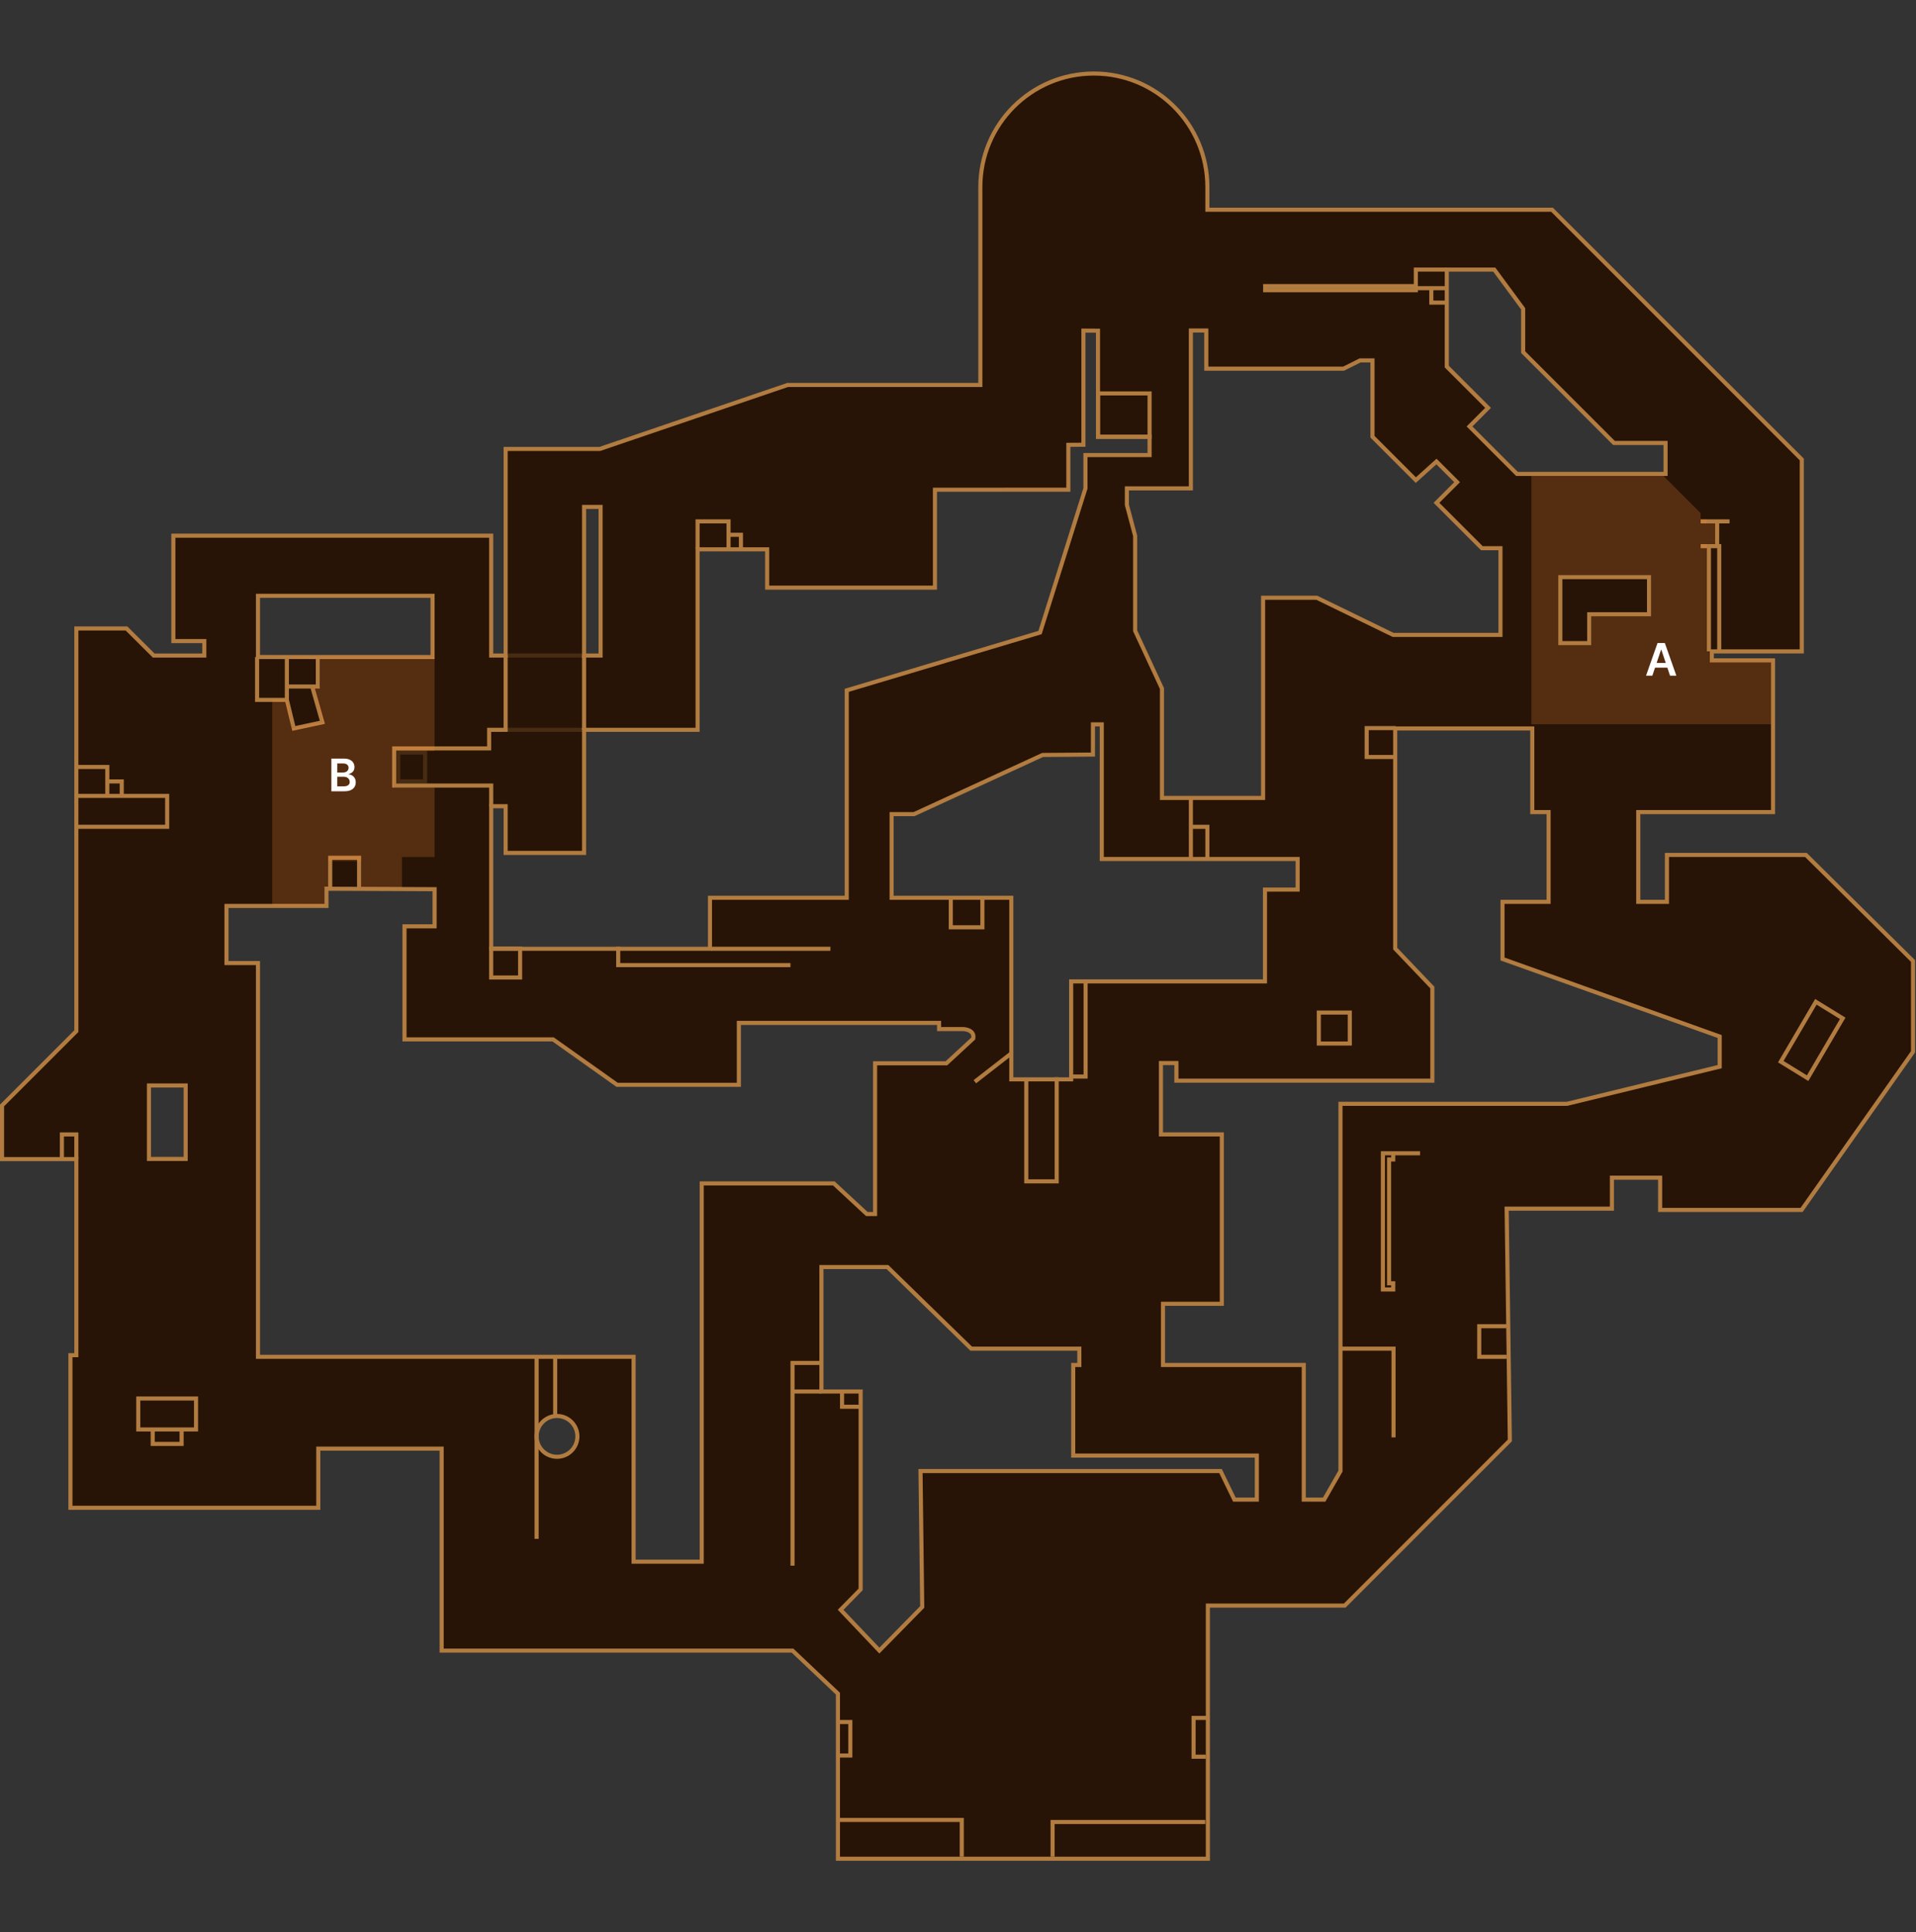 <svg width="469" height="473" viewBox="0 0 469 473" fill="none" xmlns="http://www.w3.org/2000/svg">
<rect x="0" y="0" width="469" height="473" fill="#333333" stroke="none"/>
<path fill-rule="evenodd" clip-rule="evenodd" d="M108.109 404.058V354.615L77.911 354.615V369.098H17.241V331.735L18.688 331.735V283.74H0.5V270.605L18.688 252.417V160.469V153.845H30.965L37.617 160.469H50.011V156.932H42.432V131.129H120.235V160.469H123.771V109.895H146.833L192.807 94.233H239.969V45.786C239.969 30.44 252.41 18 267.756 18C283.102 18 295.542 30.44 295.542 45.786V51.344H379.912L441.042 112.474V159.459L419.021 159.459V161.654H434.004V198.793H401.013V220.768H408.034V209.281L442.053 209.281L468.277 235.251V257.469L440.996 296.182H406.366V288.287L394.563 288.287V295.865H368.797L369.578 352.617L329.161 393.034H295.662V455H205.11V414.589L193.995 404.058H108.109ZM364.25 99.844L359.704 104.391L371.323 116.011H407.698V108.432H395.068L372.839 86.203V75.594L365.766 65.995H354.146V89.74L364.25 99.844ZM284.675 334.138V319.155H299.079V277.703H284.175V260.223H287.964V264.542H350.61V241.744L341.516 232.209V178.317H375.071V198.793H379.067V220.768H367.787V234.752L420.947 253.73V261.112L383.562 270.211H328.125V360.109L324.13 367.101H319.135V334.138H284.675ZM284.427 183.709V195.328H309.183V146.323H322.318L341.011 155.417H367.282V134.198H362.735L351.62 123.083L356.672 118.031L351.62 112.979L346.568 117.526L335.959 106.917V88.224H332.928L328.886 90.245H295.28V80.904H291.5V119.547H275.839V123.589L277.86 131.167V154.406L284.427 168.552V183.709ZM205.765 394.07L215.254 404.058L225.742 393.37L225.325 360.109H298.763L302.155 367.101H307.649V356.318H262.703V334.138H264.198V330.143H237.729L217.235 310.166H201.068V340.631H210.667V389.075L205.765 394.07ZM218.251 219.769V199.293H223.745L255.209 184.809L267.532 184.713V177.318H269.692V210.28H317.637V217.771H309.646V240.246H262.201V264.218H247.547V219.769H218.251ZM142.969 124.094H147.011V160.469H142.969V124.094ZM63.146 145.854V160.837H105.879V145.854H63.146ZM120.235 197.349V232.255H173.787V219.769H207.263V168.989L254.582 154.843L265.697 119.547V111.393H281.396V106.917H268.766V80.955L265.197 80.928V108.869L261.511 108.894V119.881L228.855 119.883V143.856H187.786V134.476H170.755V178.656H142.969V208.782H123.771V197.349H120.235ZM63.146 240.797V244.839V269.089V332.141H155.094V382.289H171.766V289.689H204.099L212.183 297.181H214.203V260.292H231.66L238.228 254.23C238.526 252.69 237.28 252.059 235.927 251.912H229.865V250.396H180.86V265.552H165.703H151.052L135.391 254.438H99.016V226.761H106.379V217.667L79.909 217.558V221.767H55.437V235.751H63.146V240.797ZM36.459 265.717H45.449V283.696H36.459V265.717ZM141.339 351.618C141.339 354.377 139.103 356.613 136.345 356.613C133.586 356.613 131.35 354.377 131.35 351.618C131.35 348.86 133.586 346.624 136.345 346.624C139.103 346.624 141.339 348.86 141.339 351.618Z" fill="#271406"/>
<path d="M295.042 45.786C295.042 30.716 282.826 18.5 267.756 18.5C252.686 18.5 240.469 30.716 240.469 45.786V94.733H192.891L146.994 110.368L146.915 110.395H124.271V160.969H119.734V131.629H42.933V156.433H50.511V160.969H37.41L37.264 160.823L30.759 154.345H19.188V252.624L1 270.812V283.24H19.188V332.234H17.741V368.599H77.411V354.115H108.609V403.559H194.194L205.453 414.227L205.609 414.374V454.5H295.162V392.534H328.954L369.075 352.412L368.298 295.872L368.29 295.365H394.063V287.787H406.866V295.682H440.736L467.777 257.309V235.459L441.847 209.781H408.534V221.268H400.513V198.293H433.504V162.154H418.521V158.959H440.542V112.681L379.705 51.844H295.042V45.786ZM217.438 309.666L237.931 329.643H264.698V334.639H263.203V355.818H308.148V367.601H301.842L298.45 360.608H225.831L226.242 393.364L226.245 393.572L215.248 404.778L214.892 404.402L205.07 394.064L210.167 388.871V341.131H200.568V309.666H217.438ZM201.568 340.131H211.167V389.279L206.46 394.075L215.26 403.338L225.239 393.169L224.819 359.608H299.076L302.468 366.601H307.148V356.818H262.203V333.639H263.698V330.643H237.525L217.032 310.666H201.568V340.131ZM106.381 217.167L106.879 217.17V227.261H99.516V253.938H135.55L151.213 265.053H180.359V249.896H230.365V251.412H235.955L235.981 251.415C236.701 251.494 237.465 251.705 238.017 252.164C238.606 252.654 238.901 253.383 238.719 254.324L238.688 254.485L238.567 254.597L231.999 260.659L231.855 260.792H214.703V297.681H211.986L211.843 297.547L203.904 290.189H172.266V382.789H154.594V332.641H62.645V236.251H54.938V221.267H79.409V217.056L106.381 217.167ZM375.571 177.816V198.293H379.566V221.268H368.287V234.399L421.115 253.26L421.447 253.378V261.505L383.68 270.697L383.622 270.712H328.625V360.241L328.56 360.356L324.563 367.349L324.42 367.601H318.636V334.639H284.175V318.655H298.578V278.203H283.676V259.723H288.464V264.042H350.11V241.944L341.017 232.409V177.816H375.571ZM342.017 232.008L350.972 241.399L351.11 241.544V265.042H287.464V260.723H284.676V277.203H299.578V319.655H285.175V333.639H319.636V366.601H323.839L327.625 359.976V269.712H383.5L420.447 260.719V254.082L367.287 235.104V220.268H378.566V199.293H374.571V178.816H342.017V232.008ZM140.839 351.618C140.839 349.136 138.827 347.124 136.345 347.124C133.863 347.124 131.851 349.136 131.851 351.618C131.851 354.1 133.863 356.112 136.345 356.112C138.827 356.112 140.839 354.1 140.839 351.618ZM45.948 265.217V284.196H35.959V265.217H45.948ZM36.959 283.196H44.948V266.217H36.959V283.196ZM270.192 176.817V209.78H318.137V218.271H310.146V240.746H262.7V264.719H247.047V220.27H217.751V198.793H223.635L255.097 184.31H255.205L267.031 184.216V176.817H270.192ZM268.031 185.209L255.319 185.309L223.854 199.793H218.751V219.27H248.047V263.719H261.7V239.746H309.146V217.271H317.137V210.78H269.192V177.817H268.031V185.209ZM269.266 80.459V106.417H281.896V111.894H266.196V119.624L266.174 119.697L255.059 154.993L254.979 155.246L207.764 169.361V220.27H174.287V232.755H119.734V196.85H124.271V208.281H142.469V178.156H170.256V133.976H188.286V143.356H228.354V119.384L261.011 119.381V108.397L261.508 108.394L264.697 108.372V80.424L269.266 80.459ZM265.697 109.366L262.011 109.39V120.381L229.354 120.383V144.356H187.286V134.976H171.256V179.156H143.469V209.281H123.271V197.85H120.734V231.755H173.287V219.27H206.764V168.617L207.12 168.51L254.185 154.439L265.196 119.471V110.894H280.896V107.417H268.266V81.451L265.697 81.431V109.366ZM295.78 80.404V89.745H328.768L332.81 87.724H336.459V106.71L346.586 116.837L351.639 112.29L351.974 112.626L357.38 118.031L352.327 123.083L362.942 133.698H367.782V155.917H340.896L340.792 155.866L322.204 146.823H309.683V195.828H283.928V168.663L277.406 154.617L277.359 154.517V131.229L275.355 123.718L275.339 123.654V119.047H291V80.404H295.78ZM106.38 145.354V161.337H62.645V145.354H106.38ZM147.511 123.594V160.969H142.469V123.594H147.511ZM63.645 160.337H105.38V146.354H63.645V160.337ZM143.469 159.969H146.511V124.594H143.469V159.969ZM366.019 65.495L366.169 65.698L373.339 75.43V85.996L395.275 107.933H408.198V116.511H371.116L358.996 104.391L363.543 99.843L353.793 90.093L353.646 89.947V65.495H366.019ZM354.646 89.532L364.958 99.844L360.41 104.391L371.53 115.511H407.198V108.933H394.861L372.339 86.41V75.758L365.514 66.495H354.646V89.532ZM141.839 351.618C141.839 354.653 139.379 357.112 136.345 357.112C133.31 357.112 130.851 354.653 130.851 351.618C130.851 348.584 133.31 346.124 136.345 346.124C139.379 346.124 141.839 348.584 141.839 351.618ZM63.645 331.641H155.594V381.789H171.266V289.189H204.295L204.439 289.322L212.379 296.681H213.703V259.792H231.465L237.758 253.982C237.818 253.474 237.648 253.158 237.377 252.933C237.046 252.658 236.518 252.483 235.896 252.412H229.365V250.896H181.359V266.053H150.893L150.763 265.96L135.23 254.938H98.516V226.261H105.879V218.164L80.409 218.06V222.267H55.938V235.251H63.645V331.641ZM284.928 194.828H308.683V145.823H322.434L322.537 145.873L341.127 154.917H366.782V134.698H362.527L351.267 123.438L350.913 123.083L355.965 118.031L351.602 113.668L346.55 118.215L335.459 107.124V88.724H333.046L329.004 90.745H294.78V81.404H292V120.047H276.339V123.521L278.343 131.038L278.359 131.102V154.295L284.881 168.342L284.928 168.441V194.828ZM296.042 50.844H380.119L441.542 112.267V159.959H419.521V161.154H434.504V199.293H401.513V220.268H407.534V208.781H442.259L442.404 208.926L468.629 234.896L468.777 235.043V257.628L468.686 257.757L441.255 296.682H405.866V288.787H395.063V296.365H369.304L370.081 352.821L329.368 393.534H296.162V455.5H204.609V414.804L193.797 404.559H107.609V355.115H78.411V369.599H16.741V331.234H18.188V284.24H0V270.397L18.188 252.21V153.345H31.172L31.318 153.49L37.823 159.969H49.511V157.433H41.933V130.629H120.734V159.969H123.271V109.395H146.751L192.646 93.76L192.724 93.733H239.469V45.786C239.469 30.164 252.134 17.5 267.756 17.5C283.378 17.5 296.042 30.164 296.042 45.786V50.844Z" fill="#B27C40"/>
<path d="M124.271 160.469V179.157H120.229V183.704H96.99V191.797H120.735V197.349H119.735V192.797H95.99V182.704H119.229V178.157H123.271V160.469H124.271ZM143.469 160.469V178.657H142.469V160.469H143.469ZM178.833 127.13V130.415H181.865V134.198H180.865V131.415H178.833V134.198H177.833V128.13H171.255V134.198H170.255V127.13H178.833Z" fill="#B27C40"/>
<path d="M201.068 333.139V334.139H194.495V340.131H201.068V341.131H194.495V383.266H193.495V333.139H201.068ZM131.849 331.735V376.699H130.849V331.735H131.849ZM136.396 331.735V346.386H135.396V331.735H136.396Z" fill="#B27C40"/>
<path d="M206.62 340.631V343.865H210.667V344.865H205.62V340.631H206.62Z" fill="#B27C40"/>
<path d="M233.234 219.769V226.495H239.974V219.769H240.974V227.495H232.234V219.769H233.234Z" fill="#B27C40"/>
<path d="M203.268 231.755V232.755H174.086V231.755H203.268Z" fill="#B27C40"/>
<path d="M127.812 231.703V239.786H119.729V231.703H127.812ZM120.729 238.786H126.812V232.703H120.729V238.786Z" fill="#B27C40"/>
<path d="M19.187 277.203V283.74H18.187V278.203H15.651V283.74H14.651V277.203H19.187Z" fill="#B27C40"/>
<path d="M48.489 341.844V350.422H44.953V353.958H36.88V350.422H33.344V341.844H48.489ZM37.88 352.958H43.953V350.422H37.88V352.958ZM34.344 349.422H47.489V342.844H34.344V349.422Z" fill="#B27C40"/>
<path d="M88.401 209.479V217.557H87.401V210.479H81.328V217.557H80.328V209.479H88.401ZM26.766 187.251V190.787H30.302V194.323H41.417V202.901H18.688V201.901H40.417V195.323H18.688V194.323H25.766V188.251H18.688V187.251H26.766ZM26.766 194.323H29.302V191.787H26.766V194.323ZM63.429 160.837V170.825H69.719V160.837H70.719V167.548H77.297V160.837H78.297V168.548H77.075L79.537 177.195L71.547 178.908L71.433 178.434L69.826 171.825H62.429V160.837H63.429ZM70.719 171.262L72.289 177.725L78.283 176.441L76.036 168.548H70.719V171.262Z" fill="#B27C40"/>
<path d="M151.827 231.755V235.751H193.49V236.751H150.827V231.755H151.827Z" fill="#B27C40"/>
<path d="M248.024 258.12L238.93 265.193L238.317 264.404L247.411 257.331L248.024 258.12Z" fill="#B27C40"/>
<path d="M259.161 263.719V289.69H250.713V264.218H251.713V288.69H258.161V263.719H259.161Z" fill="#B27C40"/>
<path d="M266.235 240.246V264.032H261.693V263.032H265.235V240.246H266.235Z" fill="#B27C40"/>
<path d="M330.902 247.37V255.948H322.324V247.37H330.902ZM323.324 254.948H329.902V248.37H323.324V254.948ZM292 195.328V201.902H296.042V209.98H295.042V202.902H292V209.98H291V195.328H292Z" fill="#B27C40"/>
<path d="M341.61 177.736V178.736H335.036V184.808H341.61V185.808H334.036V177.736H341.61ZM281.896 95.807V107.417H268.266V95.807H281.896ZM269.266 106.417H280.896V96.807H269.266V106.417Z" fill="#B27C40"/>
<path d="M235.922 445.011V454.5H234.922V446.011H205.11V445.011H235.922ZM295.036 445.51V446.51H258.152V454.5H257.152V445.51H295.036ZM295.5 420.04V421.04H292.666V429.529H295.162V430.529H291.666V420.04H295.5ZM208.641 421.039V430.246H205.11V429.246H207.641V422.039H205.11V421.039H208.641ZM341.611 329.643V351.867H340.611V330.643H328.125V329.643H341.611ZM368.797 324.149V325.149H362.586V331.64H368.797V332.64H361.586V324.149H368.797ZM347.603 281.816V282.816H341.535V284.332H340.525V313.644H341.535V316.16H338.009V281.816H347.603ZM339.009 315.16H340.535V314.644H339.525V283.332H340.535V282.816H339.009V315.16ZM451.739 249.113L442.903 264.186L442.644 264.626L435.225 260.06L444.319 244.546L451.739 249.113ZM436.582 259.721L442.298 263.239L450.38 249.451L444.664 245.933L436.582 259.721ZM423.36 127.13V128.13H420.828V133.193H421.334V159.458H420.334V134.193H418.808V159.458H417.808V134.193H416.287V133.193H419.828V128.13H416.287V127.13H423.36ZM404.156 140.771V150.865H389.506V157.938H381.433V140.771H404.156ZM382.433 156.938H388.506V149.865H403.156V141.771H382.433V156.938Z" fill="#B27C40"/>
<path d="M354.146 65.495V66.495H347.068V70.042H354.146V71.042H350.857V73.578H354.146V74.578H349.857V71.042H347.074V71.547H309.188V69.537H346.068V65.495H354.146ZM310.188 70.547H346.068V70.537H310.188V70.547Z" fill="#B27C40"/>
<path d="M416.287 125.609V127.125H417.802V128.128H419.828V133.187H417.802V159.5H418.5V162H433.5V177.293H374.86V116.516H407.193L416.287 125.609ZM381.427 157.943H389.511V150.87H404.162V140.766H381.427V157.943Z" fill="#F08234" fill-opacity="0.23"/>
<path d="M404.463 165.406H402.916L405.732 157.406H407.521L410.342 165.406H408.795L406.658 159.047H406.596L404.463 165.406ZM404.514 162.27H408.732V163.434H404.514V162.27Z" fill="white"/>
<path d="M106.378 183.81H96.457V192.8H106.378V209.781H98.388V217.272H88.4V210.779H80.409V217.272H79.341V221.767L66.639 221.599V171.325H70.42L71.418 178.317L78.911 176.818L76.913 168.328H78.411V161.336L66.639 160.845V160.837H106.378V183.81Z" fill="#F08234" fill-opacity="0.23"/>
<path d="M81.112 193.698V185.698H84.175C84.753 185.698 85.233 185.789 85.616 185.972C86.001 186.151 86.289 186.397 86.479 186.71C86.672 187.022 86.768 187.377 86.768 187.772C86.768 188.098 86.706 188.377 86.581 188.608C86.456 188.837 86.288 189.024 86.077 189.167C85.866 189.31 85.63 189.413 85.37 189.475V189.554C85.654 189.569 85.926 189.656 86.186 189.815C86.449 189.972 86.664 190.193 86.831 190.479C86.998 190.766 87.081 191.112 87.081 191.518C87.081 191.932 86.981 192.305 86.78 192.636C86.579 192.964 86.277 193.223 85.874 193.413C85.47 193.603 84.962 193.698 84.35 193.698H81.112ZM82.561 192.487H84.12C84.646 192.487 85.025 192.387 85.257 192.186C85.491 191.983 85.608 191.723 85.608 191.405C85.608 191.168 85.55 190.955 85.432 190.765C85.315 190.572 85.148 190.421 84.932 190.311C84.716 190.199 84.458 190.143 84.159 190.143H82.561V192.487ZM82.561 189.1H83.995C84.245 189.1 84.47 189.055 84.671 188.964C84.871 188.87 85.029 188.738 85.143 188.569C85.26 188.397 85.319 188.194 85.319 187.96C85.319 187.65 85.21 187.395 84.991 187.194C84.775 186.994 84.453 186.893 84.026 186.893H82.561V189.1Z" fill="white"/>
<path d="M104.568 183.714V191.786H97V183.714H104.568ZM98 190.786H103.568V184.714H98V190.786ZM142.969 178.156V179.156H123.771V178.156H142.969ZM142.969 159.969V160.969H123.771V159.969H142.969Z" fill="#B27C40" fill-opacity="0.23"/>
</svg>
